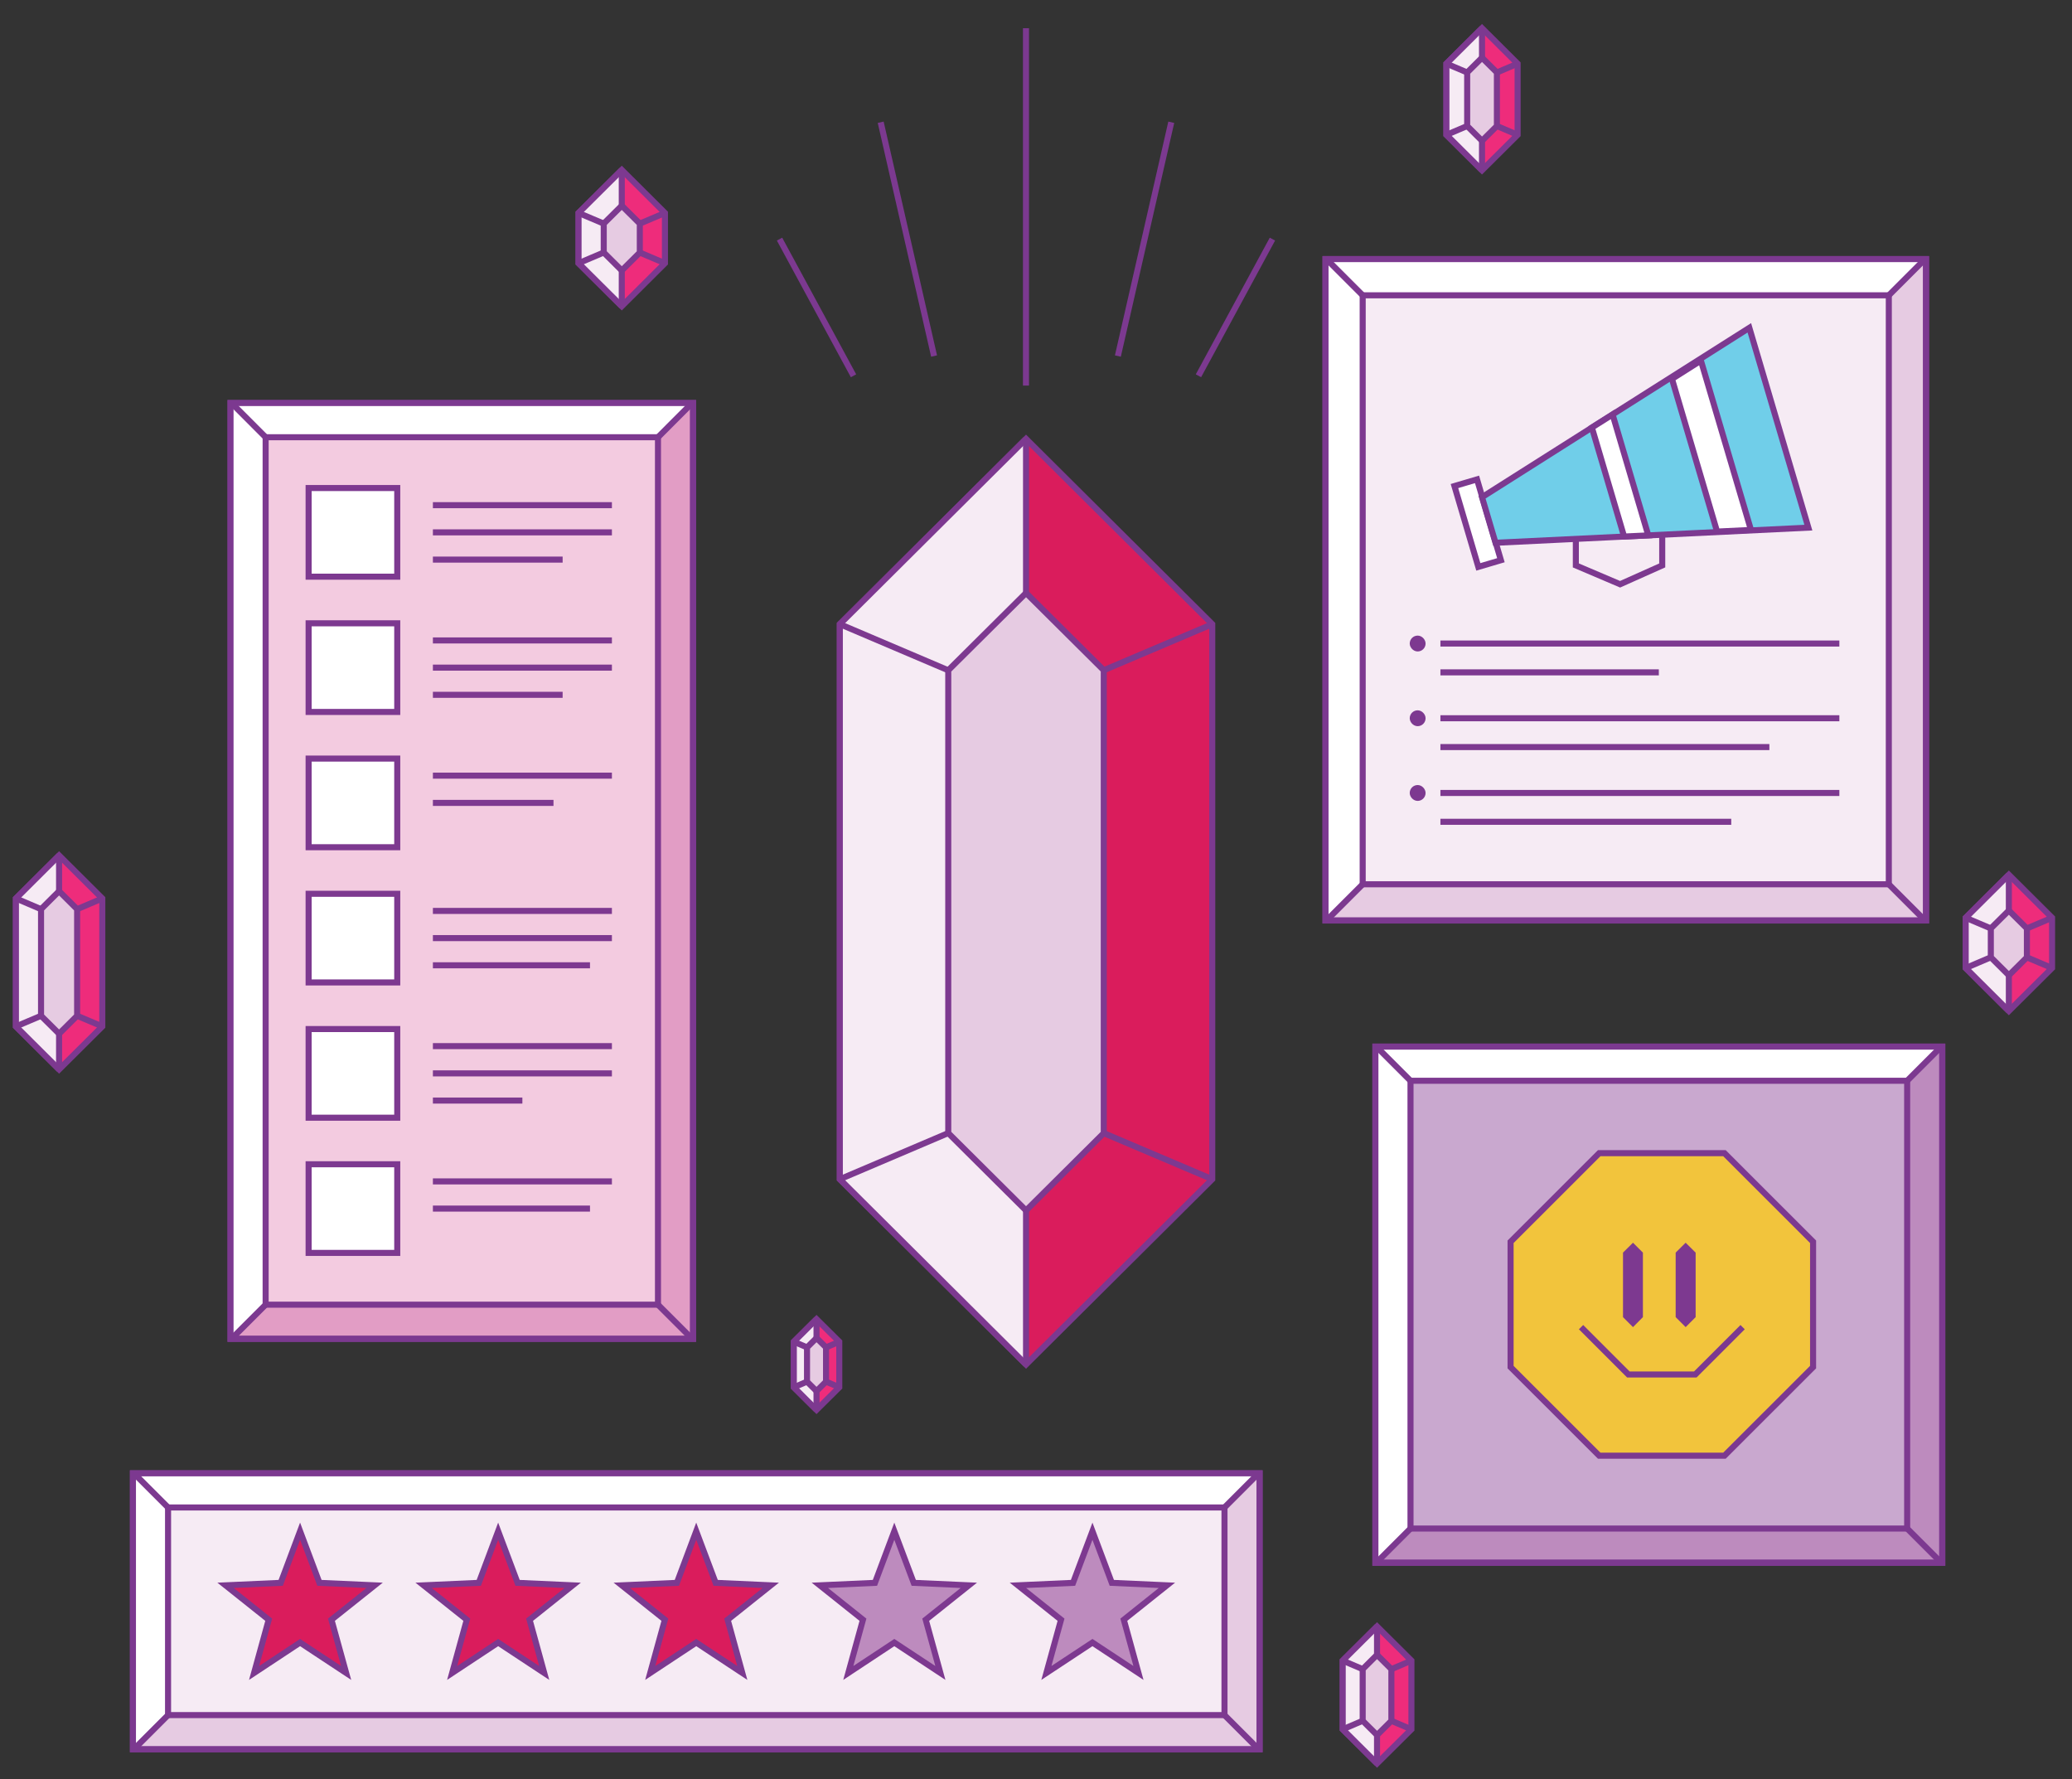<svg xmlns="http://www.w3.org/2000/svg" width="342.27" height="293.87" viewBox="0 0 342.27 293.87"><rect x="0" y="0" width="342.27" height="293.87" fill="#333333" stroke="none"/><title>Artboard 36</title><g id="ILLO_4" data-name="ILLO 4"><polygon points="169.49 72.48 138.73 103.08 138.73 113.93 138.73 189.54 138.73 194.75 169.49 225.35 200.25 194.75 200.25 189.54 200.25 113.93 200.25 103.08 169.49 72.48" style="fill:#da1c5c;stroke:#7c3990;stroke-miterlimit:10"/><polyline points="169.49 72.48 138.73 103.08 138.73 113.93 138.73 189.54 138.73 194.75 169.49 225.35" style="fill:#f6ebf4;stroke:#7d3990;stroke-miterlimit:10"/><line x1="182.33" y1="187.14" x2="200.25" y2="194.75" style="fill:none;stroke:#7d3990;stroke-miterlimit:10"/><line x1="169.49" y1="199.91" x2="169.49" y2="225.35" style="fill:none;stroke:#7d3990;stroke-miterlimit:10"/><line x1="156.64" y1="187.13" x2="138.73" y2="194.75" style="fill:none;stroke:#7d3990;stroke-miterlimit:10"/><line x1="182.33" y1="110.69" x2="200.25" y2="103.08" style="fill:none;stroke:#7d3990;stroke-miterlimit:10"/><line x1="169.49" y1="97.93" x2="169.49" y2="72.49" style="fill:none;stroke:#7d3990;stroke-miterlimit:10"/><line x1="156.64" y1="110.7" x2="138.73" y2="103.08" style="fill:none;stroke:#7d3990;stroke-miterlimit:10"/><polygon points="169.49 97.93 156.64 110.7 156.64 113.93 156.64 185.06 156.64 187.13 169.49 199.91 182.33 187.14 182.33 185.06 182.33 113.93 182.33 110.69 169.49 97.93" style="fill:#e6cbe2;stroke:#7d3990;stroke-miterlimit:10"/><rect x="21.96" y="243.32" width="186.11" height="45.58" style="fill:#e6cbe2;stroke:#7d3990;stroke-miterlimit:10"/><polygon points="27.76 283.25 22.04 288.9 22.04 243.24 208.07 243.24 202.27 248.96 27.76 248.96 27.76 283.25" style="fill:#fff"/><rect x="27.76" y="248.96" width="174.51" height="34.29" style="fill:#f6ebf4;stroke:#7d3990;stroke-miterlimit:10"/><line x1="27.76" y1="248.96" x2="22.04" y2="243.24" style="fill:#da1c5c;stroke:#7c3990;stroke-miterlimit:10"/><line x1="202.27" y1="248.96" x2="207.99" y2="243.24" style="fill:#da1c5c;stroke:#7c3990;stroke-miterlimit:10"/><line x1="202.27" y1="283.25" x2="207.99" y2="288.97" style="fill:#da1c5c;stroke:#7c3990;stroke-miterlimit:10"/><line x1="27.76" y1="283.25" x2="22.04" y2="288.97" style="fill:#da1c5c;stroke:#7c3990;stroke-miterlimit:10"/><rect x="21.96" y="243.32" width="186.11" height="45.58" style="fill:none;stroke:#7c3990;stroke-miterlimit:10"/><rect x="227.2" y="172.85" width="93.64" height="85.24" style="fill:#bd8bbe;stroke:#7d3990;stroke-miterlimit:10"/><polygon points="233 252.44 227.28 258.09 227.28 172.77 320.84 172.77 315.04 178.49 233 178.49 233 252.44" style="fill:#fff"/><rect x="233" y="178.49" width="82.04" height="73.95" style="fill:#c9a8cf;stroke:#7d3990;stroke-miterlimit:10"/><line x1="233" y1="178.49" x2="227.28" y2="172.77" style="fill:#da1c5c;stroke:#7c3990;stroke-miterlimit:10"/><line x1="315.04" y1="178.49" x2="320.76" y2="172.77" style="fill:#da1c5c;stroke:#7c3990;stroke-miterlimit:10"/><line x1="315.04" y1="252.44" x2="320.76" y2="258.16" style="fill:#da1c5c;stroke:#7c3990;stroke-miterlimit:10"/><line x1="233" y1="252.44" x2="227.28" y2="258.16" style="fill:#da1c5c;stroke:#7c3990;stroke-miterlimit:10"/><rect x="227.2" y="172.85" width="93.64" height="85.24" style="fill:none;stroke:#7c3990;stroke-miterlimit:10"/><rect x="38.08" y="66.56" width="76.41" height="154.55" style="fill:#e29dc5;stroke:#7d3990;stroke-miterlimit:10"/><polygon points="43.88 215.47 38.16 221.11 38.16 66.48 114.49 66.48 108.69 72.21 43.88 72.21 43.88 215.47" style="fill:#fff"/><rect x="43.88" y="72.21" width="64.81" height="143.26" style="fill:#f3cbe0;stroke:#7d3990;stroke-miterlimit:10"/><line x1="43.88" y1="72.21" x2="38.16" y2="66.48" style="fill:#da1c5c;stroke:#7c3990;stroke-miterlimit:10"/><line x1="108.69" y1="72.21" x2="114.41" y2="66.48" style="fill:#da1c5c;stroke:#7c3990;stroke-miterlimit:10"/><line x1="108.69" y1="215.47" x2="114.41" y2="221.19" style="fill:#da1c5c;stroke:#7c3990;stroke-miterlimit:10"/><line x1="43.88" y1="215.47" x2="38.16" y2="221.19" style="fill:#da1c5c;stroke:#7c3990;stroke-miterlimit:10"/><rect x="38.08" y="66.56" width="76.41" height="154.55" style="fill:none;stroke:#7c3990;stroke-miterlimit:10"/><rect x="218.96" y="42.79" width="99.2" height="109.23" style="fill:#e6cbe2;stroke:#7d3990;stroke-miterlimit:10"/><polygon points="225.1 146.04 219.04 152.02 219.04 42.71 318.16 42.71 312.01 48.77 225.1 48.77 225.1 146.04" style="fill:#fff"/><rect x="225.1" y="48.77" width="86.91" height="97.27" style="fill:#f6ebf4;stroke:#7d3990;stroke-miterlimit:10"/><line x1="225.1" y1="48.77" x2="219.04" y2="42.71" style="fill:#da1c5c;stroke:#7c3990;stroke-miterlimit:10"/><line x1="312.01" y1="48.77" x2="318.07" y2="42.71" style="fill:#da1c5c;stroke:#7c3990;stroke-miterlimit:10"/><line x1="312.01" y1="146.04" x2="318.07" y2="152.1" style="fill:#da1c5c;stroke:#7c3990;stroke-miterlimit:10"/><line x1="225.1" y1="146.04" x2="219.04" y2="152.1" style="fill:#da1c5c;stroke:#7c3990;stroke-miterlimit:10"/><rect x="218.96" y="42.79" width="99.2" height="109.23" style="fill:none;stroke:#7c3990;stroke-miterlimit:10"/><polygon points="49.57 252.88 52.77 261.41 61.88 261.82 54.75 267.5 57.18 276.29 49.57 271.27 41.97 276.29 44.39 267.5 37.26 261.82 46.37 261.41 49.57 252.88" style="fill:#da1c5c;stroke:#7c3990;stroke-miterlimit:10"/><polygon points="82.29 252.88 85.5 261.41 94.6 261.82 87.48 267.5 89.9 276.29 82.29 271.27 74.69 276.29 77.11 267.5 69.98 261.82 79.09 261.41 82.29 252.88" style="fill:#da1c5c;stroke:#7c3990;stroke-miterlimit:10"/><polygon points="115.01 252.88 118.22 261.41 127.32 261.82 120.2 267.5 122.62 276.29 115.01 271.27 107.41 276.29 109.83 267.5 102.71 261.82 111.81 261.41 115.01 252.88" style="fill:#da1c5c;stroke:#7c3990;stroke-miterlimit:10"/><polygon points="147.73 252.88 150.94 261.41 160.04 261.82 152.92 267.5 155.34 276.29 147.73 271.27 140.13 276.29 142.55 267.5 135.43 261.82 144.53 261.41 147.73 252.88" style="fill:#bd8bbe;stroke:#7d3990;stroke-miterlimit:10"/><polygon points="180.46 252.88 183.66 261.41 192.76 261.82 185.64 267.5 188.06 276.29 180.46 271.27 172.85 276.29 175.27 267.5 168.15 261.82 177.25 261.41 180.46 252.88" style="fill:#bd8bbe;stroke:#7d3990;stroke-miterlimit:10"/><rect x="50.98" y="80.6" width="14.64" height="14.64" style="fill:#fff;stroke:#7d3990;stroke-miterlimit:10"/><line x1="71.51" y1="83.43" x2="101.08" y2="83.43" style="fill:#f6ebf4;stroke:#7d3990;stroke-miterlimit:10"/><line x1="71.51" y1="87.92" x2="101.08" y2="87.92" style="fill:#f6ebf4;stroke:#7d3990;stroke-miterlimit:10"/><line x1="71.51" y1="92.42" x2="92.94" y2="92.42" style="fill:#f6ebf4;stroke:#7d3990;stroke-miterlimit:10"/><rect x="50.98" y="102.94" width="14.64" height="14.64" style="fill:#fff;stroke:#7d3990;stroke-miterlimit:10"/><line x1="71.51" y1="105.77" x2="101.08" y2="105.77" style="fill:#f6ebf4;stroke:#7d3990;stroke-miterlimit:10"/><line x1="71.51" y1="110.26" x2="101.08" y2="110.26" style="fill:#f6ebf4;stroke:#7d3990;stroke-miterlimit:10"/><line x1="71.51" y1="114.75" x2="92.94" y2="114.75" style="fill:#f6ebf4;stroke:#7d3990;stroke-miterlimit:10"/><rect x="50.98" y="125.28" width="14.64" height="14.64" style="fill:#fff;stroke:#7d3990;stroke-miterlimit:10"/><line x1="71.51" y1="128.1" x2="101.08" y2="128.1" style="fill:#f6ebf4;stroke:#7d3990;stroke-miterlimit:10"/><line x1="71.51" y1="132.6" x2="91.43" y2="132.6" style="fill:#f6ebf4;stroke:#7d3990;stroke-miterlimit:10"/><rect x="50.98" y="147.61" width="14.64" height="14.64" style="fill:#fff;stroke:#7d3990;stroke-miterlimit:10"/><line x1="71.51" y1="150.44" x2="101.08" y2="150.44" style="fill:#fff;stroke:#7d3990;stroke-miterlimit:10"/><line x1="71.51" y1="154.93" x2="101.08" y2="154.93" style="fill:#fff;stroke:#7d3990;stroke-miterlimit:10"/><line x1="71.51" y1="159.42" x2="97.46" y2="159.42" style="fill:#fff;stroke:#7d3990;stroke-miterlimit:10"/><rect x="233.37" y="105.47" width="1.62" height="1.62" rx="0.81" ry="0.81" style="fill:#7d3990;stroke:#7d3990;stroke-miterlimit:10"/><line x1="237.94" y1="106.28" x2="303.84" y2="106.28" style="fill:#fff;stroke:#7d3990;stroke-miterlimit:10"/><line x1="237.94" y1="111.04" x2="274.02" y2="111.04" style="fill:#fff;stroke:#7d3990;stroke-miterlimit:10"/><rect x="233.37" y="117.81" width="1.62" height="1.62" rx="0.81" ry="0.81" style="fill:#7d3990;stroke:#7d3990;stroke-miterlimit:10"/><line x1="237.94" y1="118.62" x2="303.84" y2="118.62" style="fill:#fff;stroke:#7d3990;stroke-miterlimit:10"/><line x1="237.94" y1="123.38" x2="292.28" y2="123.38" style="fill:#fff;stroke:#7d3990;stroke-miterlimit:10"/><rect x="233.37" y="130.15" width="1.62" height="1.62" rx="0.81" ry="0.81" style="fill:#7d3990;stroke:#7d3990;stroke-miterlimit:10"/><line x1="237.94" y1="130.96" x2="303.84" y2="130.96" style="fill:#fff;stroke:#7d3990;stroke-miterlimit:10"/><line x1="237.94" y1="135.72" x2="285.98" y2="135.72" style="fill:#fff;stroke:#7d3990;stroke-miterlimit:10"/><rect x="50.98" y="169.95" width="14.64" height="14.64" style="fill:#fff;stroke:#7d3990;stroke-miterlimit:10"/><line x1="71.51" y1="172.77" x2="101.08" y2="172.77" style="fill:#f6ebf4;stroke:#7d3990;stroke-miterlimit:10"/><line x1="71.51" y1="177.27" x2="101.08" y2="177.27" style="fill:#f6ebf4;stroke:#7d3990;stroke-miterlimit:10"/><line x1="71.51" y1="181.76" x2="86.29" y2="181.76" style="fill:#f6ebf4;stroke:#7d3990;stroke-miterlimit:10"/><rect x="50.98" y="192.28" width="14.64" height="14.64" style="fill:#fff;stroke:#7d3990;stroke-miterlimit:10"/><line x1="71.51" y1="195.11" x2="101.08" y2="195.11" style="fill:#f6ebf4;stroke:#7d3990;stroke-miterlimit:10"/><line x1="71.51" y1="199.6" x2="97.46" y2="199.6" style="fill:#f6ebf4;stroke:#7d3990;stroke-miterlimit:10"/><rect x="242.15" y="79.45" width="3.89" height="13.92" transform="translate(-14.48 72.69) rotate(-16.46)" style="fill:#fff;stroke:#7d3990;stroke-miterlimit:10"/><polygon points="298.72 87.14 247.04 89.64 244.81 82.11 288.97 54.14 298.72 87.14" style="fill:#70cee9;stroke:#7c3990;stroke-miterlimit:10"/><polygon points="272.28 88.42 268.28 88.61 262.96 70.61 266.38 68.45 272.28 88.42" style="fill:#fff;stroke:#7d3990;stroke-miterlimit:10"/><polygon points="289.24 87.52 283.64 87.79 276.19 62.58 280.97 59.55 289.24 87.52" style="fill:#fff;stroke:#7d3990;stroke-miterlimit:10"/><polyline points="260.31 88.99 260.31 93.38 267.62 96.49 274.58 93.38 274.58 88.3" style="fill:none;stroke:#7d3990;stroke-miterlimit:10"/><line x1="169.48" y1="4.66" x2="169.48" y2="63.68" style="fill:none;stroke:#7c3990;stroke-miterlimit:10"/><line x1="145.48" y1="20.19" x2="154.3" y2="58.8" style="fill:none;stroke:#7c3990;stroke-miterlimit:10"/><line x1="128.77" y1="39.49" x2="140.99" y2="62.06" style="fill:none;stroke:#7c3990;stroke-miterlimit:10"/><line x1="193.48" y1="20.19" x2="184.66" y2="58.8" style="fill:none;stroke:#7c3990;stroke-miterlimit:10"/><line x1="210.19" y1="39.49" x2="197.97" y2="62.06" style="fill:none;stroke:#7c3990;stroke-miterlimit:10"/><polygon points="227.47 268.61 221.8 274.25 221.8 276.26 221.8 284.64 221.8 285.6 227.47 291.24 233.15 285.6 233.15 284.64 233.15 276.26 233.15 274.25 227.47 268.61" style="fill:#ee2c7b;stroke:#7c3990;stroke-miterlimit:10"/><polyline points="227.47 268.61 221.8 274.25 221.8 276.26 221.8 284.64 221.8 285.6 227.47 291.24" style="fill:#f6ebf4;stroke:#7d3990;stroke-miterlimit:10"/><line x1="229.84" y1="284.2" x2="233.15" y2="285.6" style="fill:none;stroke:#7d3990;stroke-miterlimit:10"/><line x1="227.47" y1="286.55" x2="227.47" y2="291.24" style="fill:none;stroke:#7d3990;stroke-miterlimit:10"/><line x1="225.1" y1="284.19" x2="221.8" y2="285.6" style="fill:none;stroke:#7d3990;stroke-miterlimit:10"/><line x1="229.84" y1="275.66" x2="233.15" y2="274.26" style="fill:none;stroke:#7d3990;stroke-miterlimit:10"/><line x1="227.47" y1="273.3" x2="227.47" y2="268.61" style="fill:none;stroke:#7d3990;stroke-miterlimit:10"/><line x1="225.1" y1="275.66" x2="221.8" y2="274.26" style="fill:none;stroke:#7d3990;stroke-miterlimit:10"/><polygon points="227.47 273.3 225.1 275.66 225.1 276.26 225.1 283.81 225.1 284.19 227.47 286.55 229.84 284.2 229.84 283.81 229.84 276.26 229.84 275.66 227.47 273.3" style="fill:#e6cbe2;stroke:#7d3990;stroke-miterlimit:10"/><polygon points="134.88 217.86 131.13 221.59 131.13 222.92 131.13 228.47 131.13 229.11 134.88 232.84 138.64 229.11 138.64 228.47 138.64 222.92 138.64 221.59 134.88 217.86" style="fill:#ee2c7b;stroke:#7c3990;stroke-miterlimit:10"/><polyline points="134.88 217.86 131.13 221.59 131.13 222.92 131.13 228.47 131.13 229.11 134.88 232.84" style="fill:#f6ebf4;stroke:#7d3990;stroke-miterlimit:10"/><line x1="136.45" y1="228.18" x2="138.64" y2="229.11" style="fill:none;stroke:#7d3990;stroke-miterlimit:10"/><line x1="134.88" y1="229.74" x2="134.88" y2="232.84" style="fill:none;stroke:#7d3990;stroke-miterlimit:10"/><line x1="133.31" y1="228.18" x2="131.13" y2="229.11" style="fill:none;stroke:#7d3990;stroke-miterlimit:10"/><line x1="136.45" y1="222.52" x2="138.64" y2="221.59" style="fill:none;stroke:#7d3990;stroke-miterlimit:10"/><line x1="134.88" y1="220.96" x2="134.88" y2="217.86" style="fill:none;stroke:#7d3990;stroke-miterlimit:10"/><line x1="133.31" y1="222.52" x2="131.13" y2="221.59" style="fill:none;stroke:#7d3990;stroke-miterlimit:10"/><polygon points="134.88 220.97 133.31 222.53 133.31 222.92 133.31 227.92 133.31 228.18 134.88 229.74 136.45 228.18 136.45 227.92 136.45 222.92 136.45 222.52 134.88 220.97" style="fill:#e6cbe2;stroke:#7d3990;stroke-miterlimit:10"/><polygon points="244.81 4.66 238.93 10.51 238.93 12.59 238.93 21.27 238.93 22.27 244.81 28.12 250.69 22.27 250.69 21.27 250.69 12.59 250.69 10.51 244.81 4.66" style="fill:#ee2c7b;stroke:#7c3990;stroke-miterlimit:10"/><polyline points="244.81 4.66 238.93 10.51 238.93 12.59 238.93 21.27 238.93 22.27 244.81 28.12" style="fill:#f6ebf4;stroke:#7d3990;stroke-miterlimit:10"/><line x1="247.27" y1="20.81" x2="250.69" y2="22.27" style="fill:none;stroke:#7d3990;stroke-miterlimit:10"/><line x1="244.81" y1="23.25" x2="244.81" y2="28.12" style="fill:none;stroke:#7d3990;stroke-miterlimit:10"/><line x1="242.36" y1="20.81" x2="238.93" y2="22.27" style="fill:none;stroke:#7d3990;stroke-miterlimit:10"/><line x1="247.27" y1="11.97" x2="250.69" y2="10.51" style="fill:none;stroke:#7d3990;stroke-miterlimit:10"/><line x1="244.81" y1="9.53" x2="244.81" y2="4.66" style="fill:none;stroke:#7d3990;stroke-miterlimit:10"/><line x1="242.36" y1="11.97" x2="238.93" y2="10.51" style="fill:none;stroke:#7d3990;stroke-miterlimit:10"/><polygon points="244.81 9.53 242.36 11.97 242.36 12.59 242.36 20.41 242.36 20.81 244.81 23.25 247.27 20.81 247.27 20.41 247.27 12.59 247.27 11.97 244.81 9.53" style="fill:#e6cbe2;stroke:#7d3990;stroke-miterlimit:10"/><polygon points="9.76 141.28 2.63 148.38 2.63 150.9 2.63 168.32 2.63 169.52 9.76 176.62 16.9 169.52 16.9 168.32 16.9 150.9 16.9 148.38 9.76 141.28" style="fill:#ee2c7b;stroke:#7c3990;stroke-miterlimit:10"/><polyline points="9.76 141.28 2.63 148.38 2.63 150.9 2.63 168.32 2.63 169.52 9.76 176.62" style="fill:#f6ebf4;stroke:#7d3990;stroke-miterlimit:10"/><line x1="12.74" y1="167.76" x2="16.9" y2="169.52" style="fill:none;stroke:#7d3990;stroke-miterlimit:10"/><line x1="9.76" y1="170.72" x2="9.76" y2="176.62" style="fill:none;stroke:#7d3990;stroke-miterlimit:10"/><line x1="6.78" y1="167.76" x2="2.63" y2="169.52" style="fill:none;stroke:#7d3990;stroke-miterlimit:10"/><line x1="12.74" y1="150.15" x2="16.9" y2="148.38" style="fill:none;stroke:#7d3990;stroke-miterlimit:10"/><line x1="9.76" y1="147.18" x2="9.76" y2="141.28" style="fill:none;stroke:#7d3990;stroke-miterlimit:10"/><line x1="6.78" y1="150.15" x2="2.63" y2="148.38" style="fill:none;stroke:#7d3990;stroke-miterlimit:10"/><polygon points="9.76 147.18 6.78 150.15 6.78 150.9 6.78 167.27 6.78 167.76 9.76 170.72 12.74 167.76 12.74 167.27 12.74 150.9 12.74 150.15 9.76 147.18" style="fill:#e6cbe2;stroke:#7d3990;stroke-miterlimit:10"/><polygon points="102.71 28.07 95.57 35.17 95.57 37.68 95.57 42.26 95.57 43.47 102.71 50.57 109.84 43.47 109.84 42.26 109.84 37.68 109.84 35.17 102.71 28.07" style="fill:#ee2c7b;stroke:#7c3990;stroke-miterlimit:10"/><polyline points="102.71 28.07 95.57 35.17 95.57 37.68 95.57 42.26 95.57 43.47 102.71 50.57" style="fill:#f6ebf4;stroke:#7d3990;stroke-miterlimit:10"/><line x1="105.69" y1="41.71" x2="109.84" y2="43.47" style="fill:none;stroke:#7d3990;stroke-miterlimit:10"/><line x1="102.71" y1="44.67" x2="102.71" y2="50.57" style="fill:none;stroke:#7d3990;stroke-miterlimit:10"/><line x1="99.73" y1="41.7" x2="95.57" y2="43.47" style="fill:none;stroke:#7d3990;stroke-miterlimit:10"/><line x1="105.69" y1="36.93" x2="109.84" y2="35.17" style="fill:none;stroke:#7d3990;stroke-miterlimit:10"/><line x1="102.71" y1="33.97" x2="102.71" y2="28.07" style="fill:none;stroke:#7d3990;stroke-miterlimit:10"/><line x1="99.73" y1="36.93" x2="95.57" y2="35.17" style="fill:none;stroke:#7d3990;stroke-miterlimit:10"/><polygon points="102.71 33.97 99.73 36.93 99.73 37.68 99.73 41.22 99.73 41.7 102.71 44.67 105.69 41.71 105.69 41.22 105.69 37.68 105.69 36.93 102.71 33.97" style="fill:#e6cbe2;stroke:#7d3990;stroke-miterlimit:10"/><polygon points="331.84 144.47 324.71 151.57 324.71 154.08 324.71 158.66 324.71 159.87 331.84 166.97 338.98 159.87 338.98 158.66 338.98 154.08 338.98 151.57 331.84 144.47" style="fill:#ee2c7b;stroke:#7c3990;stroke-miterlimit:10"/><polyline points="331.84 144.47 324.71 151.57 324.71 154.08 324.71 158.66 324.71 159.87 331.84 166.97" style="fill:#f6ebf4;stroke:#7d3990;stroke-miterlimit:10"/><line x1="334.82" y1="158.11" x2="338.98" y2="159.87" style="fill:none;stroke:#7d3990;stroke-miterlimit:10"/><line x1="331.84" y1="161.07" x2="331.84" y2="166.97" style="fill:none;stroke:#7d3990;stroke-miterlimit:10"/><line x1="328.86" y1="158.1" x2="324.71" y2="159.87" style="fill:none;stroke:#7d3990;stroke-miterlimit:10"/><line x1="334.82" y1="153.33" x2="338.98" y2="151.57" style="fill:none;stroke:#7d3990;stroke-miterlimit:10"/><line x1="331.84" y1="150.37" x2="331.84" y2="144.47" style="fill:none;stroke:#7d3990;stroke-miterlimit:10"/><line x1="328.86" y1="153.33" x2="324.71" y2="151.57" style="fill:none;stroke:#7d3990;stroke-miterlimit:10"/><polygon points="331.84 150.37 328.86 153.33 328.86 154.08 328.86 157.62 328.86 158.1 331.84 161.07 334.82 158.11 334.82 157.62 334.82 154.08 334.82 153.33 331.84 150.37" style="fill:#e6cbe2;stroke:#7d3990;stroke-miterlimit:10"/><polygon points="284.86 190.45 264.17 190.45 249.53 205.08 249.53 225.78 264.17 240.41 284.86 240.41 299.5 225.78 299.5 205.08 284.86 190.45" style="fill:#f2c43c;stroke:#7c3990;stroke-miterlimit:10"/><polyline points="261.17 219.18 268.99 227 280.04 227 287.86 219.18" style="fill:#f2c43c;stroke:#7c3990;stroke-miterlimit:10"/><polygon points="269.75 218.47 269.75 218.47 268.6 217.32 268.6 207.08 269.75 205.94 269.75 205.94 270.89 207.08 270.89 217.32 269.75 218.47" style="fill:#7d3990;stroke:#7d3990;stroke-miterlimit:10"/><polygon points="278.45 218.47 278.45 218.47 277.3 217.32 277.3 207.08 278.45 205.94 278.45 205.94 279.6 207.08 279.6 217.32 278.45 218.47" style="fill:#7d3990;stroke:#7d3990;stroke-miterlimit:10"/></g></svg>